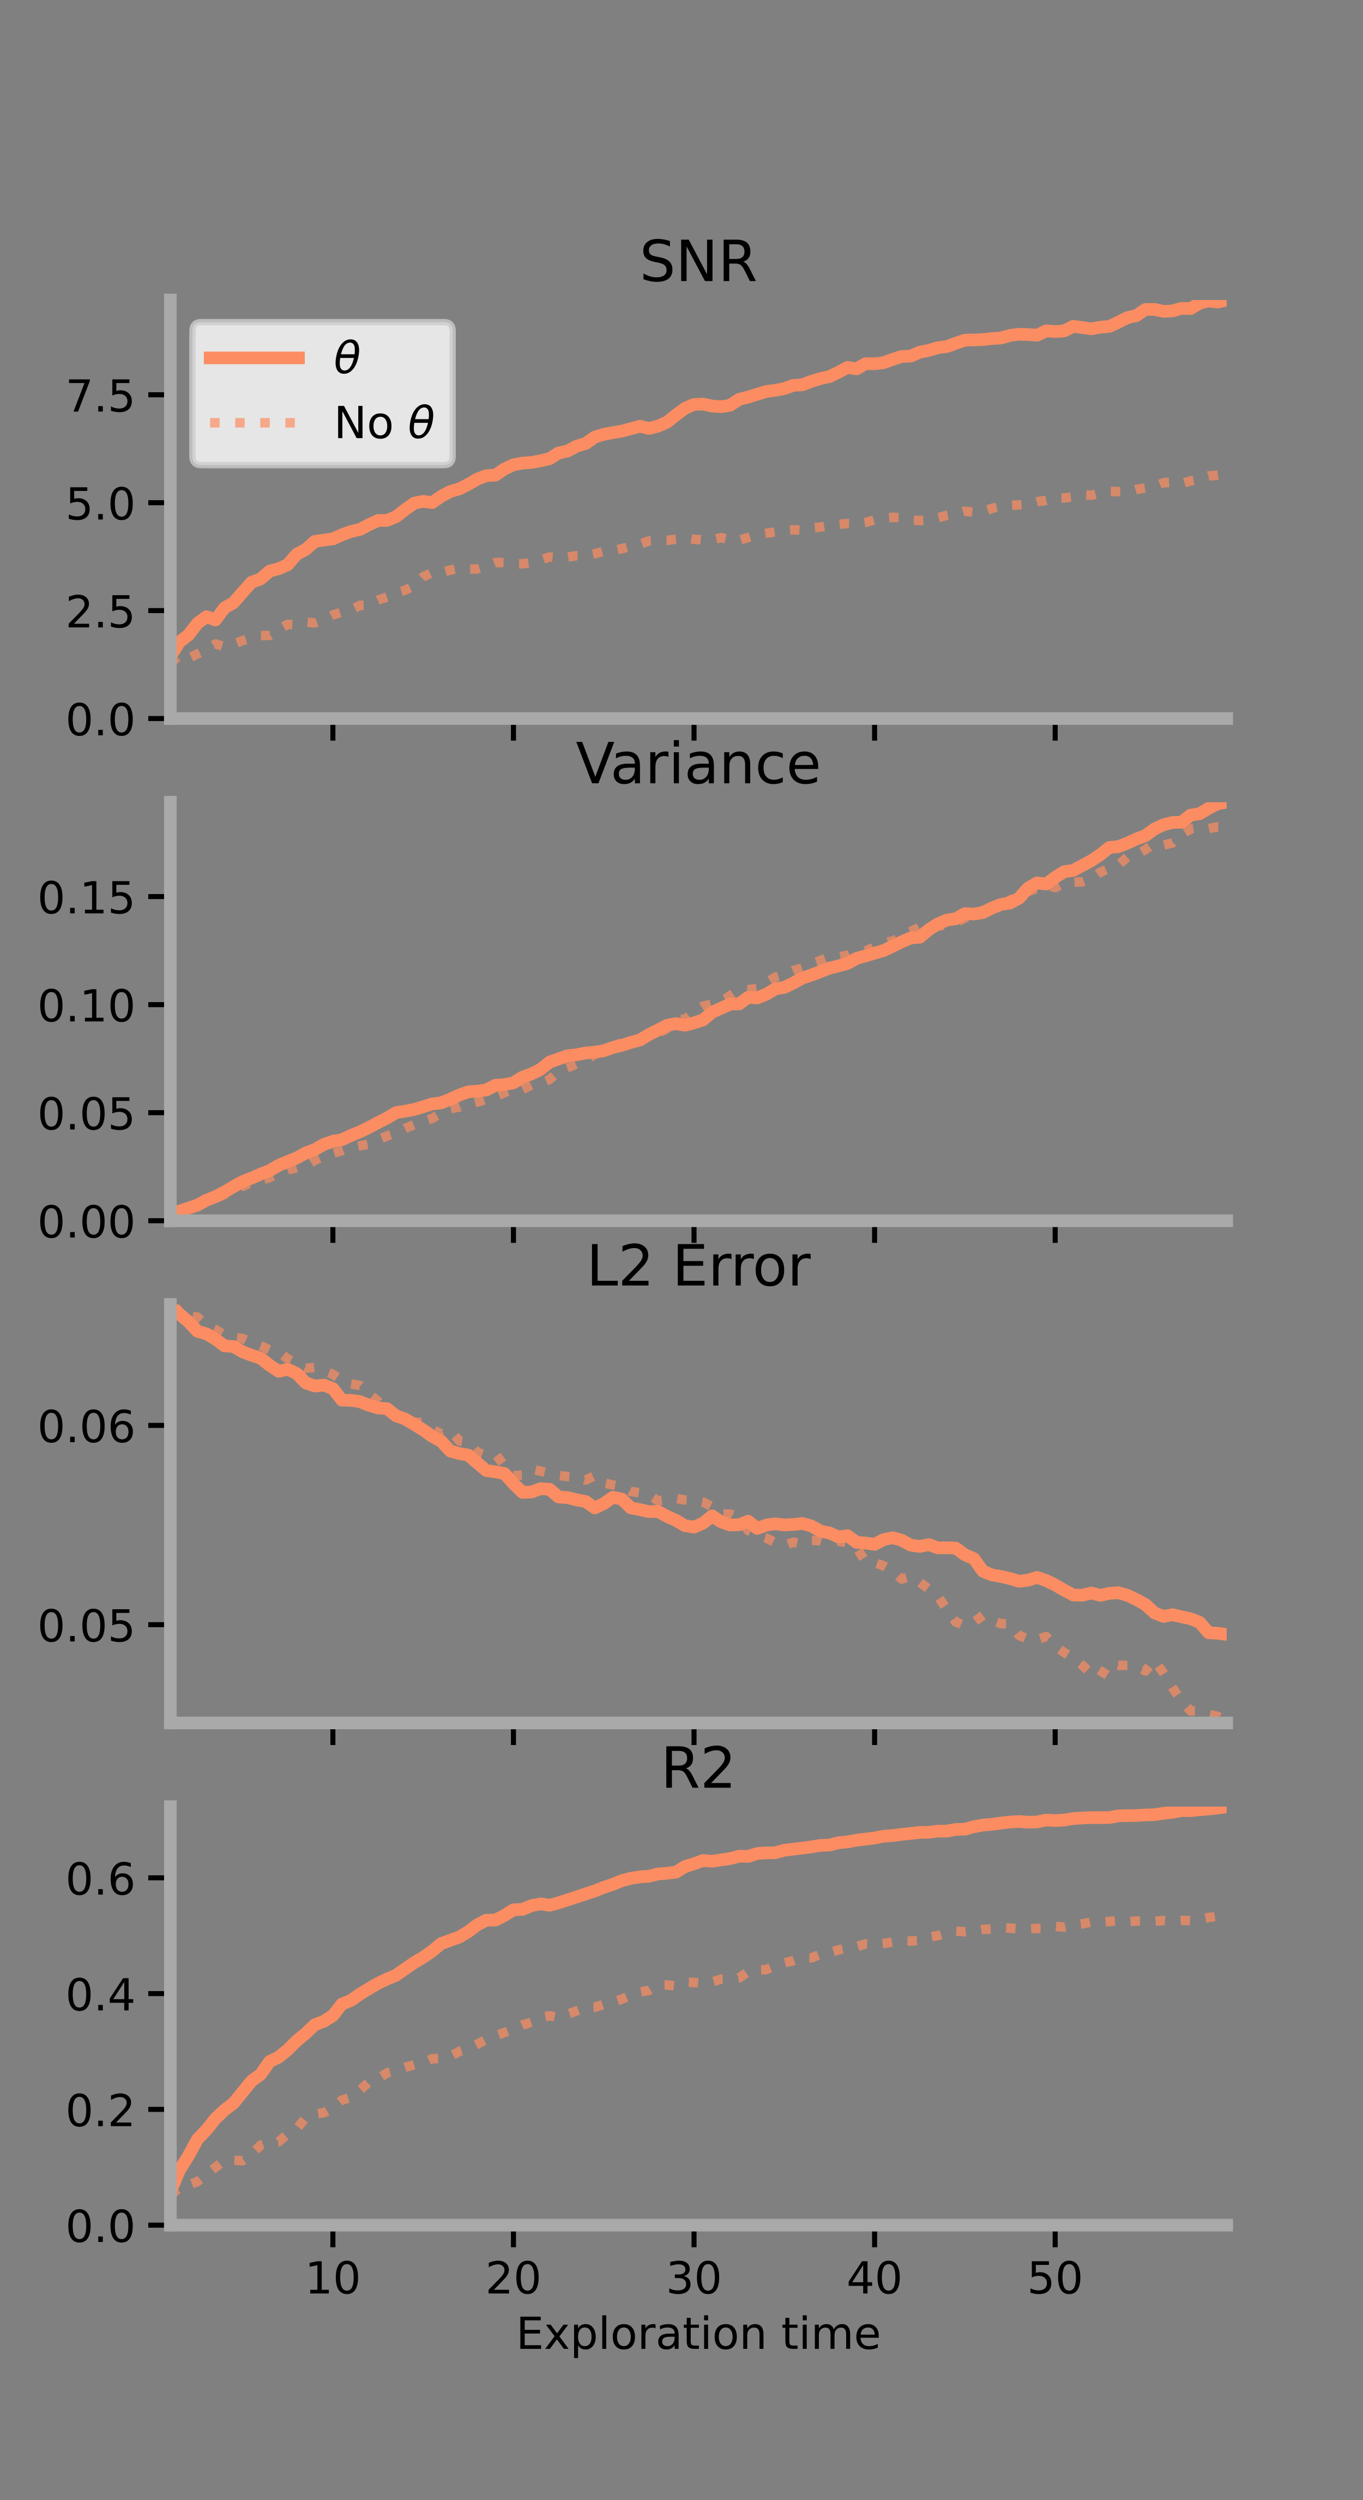 <?xml version="1.0" encoding="utf-8" standalone="no"?>
<!DOCTYPE svg PUBLIC "-//W3C//DTD SVG 1.1//EN"
  "http://www.w3.org/Graphics/SVG/1.1/DTD/svg11.dtd">
<!-- Created with matplotlib (https://matplotlib.org/) -->
<svg height="396pt" version="1.1" viewBox="0 0 216 396" width="216pt" xmlns="http://www.w3.org/2000/svg" xmlns:xlink="http://www.w3.org/1999/xlink">
 <rect x="0" y="0" width="216" height="396" fill="#808080" stroke="none"/>
 <defs>
  <style type="text/css">*{stroke-linecap:butt;stroke-linejoin:round;}</style>
 </defs>
 <g id="figure_1">
  <g id="patch_1">
   <path d="M 0 396 
L 216 396 
L 216 0 
L 0 0 
z
" style="fill:none;"/>
  </g>
  <g id="axes_1">
   <g id="patch_2">
    <path d="M 27 113.807 
L 194.4 113.807 
L 194.4 47.52 
L 27 47.52 
z
" style="fill:none;"/>
   </g>
   <g id="matplotlib.axis_1">
    <g id="xtick_1">
     <g id="line2d_1">
      <defs>
       <path d="M 0 0 
L 0 3.5 
" id="md31331934e" style="stroke:#000000;stroke-width:0.8;"/>
      </defs>
      <g>
       <use style="stroke:#000000;stroke-width:0.8;" x="52.754" xlink:href="#md31331934e" y="113.807"/>
      </g>
     </g>
    </g>
    <g id="xtick_2">
     <g id="line2d_2">
      <g>
       <use style="stroke:#000000;stroke-width:0.8;" x="81.369" xlink:href="#md31331934e" y="113.807"/>
      </g>
     </g>
    </g>
    <g id="xtick_3">
     <g id="line2d_3">
      <g>
       <use style="stroke:#000000;stroke-width:0.8;" x="109.985" xlink:href="#md31331934e" y="113.807"/>
      </g>
     </g>
    </g>
    <g id="xtick_4">
     <g id="line2d_4">
      <g>
       <use style="stroke:#000000;stroke-width:0.8;" x="138.6" xlink:href="#md31331934e" y="113.807"/>
      </g>
     </g>
    </g>
    <g id="xtick_5">
     <g id="line2d_5">
      <g>
       <use style="stroke:#000000;stroke-width:0.8;" x="167.216" xlink:href="#md31331934e" y="113.807"/>
      </g>
     </g>
    </g>
   </g>
   <g id="matplotlib.axis_2">
    <g id="ytick_1">
     <g id="line2d_6">
      <defs>
       <path d="M 0 0 
L -3.5 0 
" id="m1c6bdd380f" style="stroke:#000000;stroke-width:0.8;"/>
      </defs>
      <g>
       <use style="stroke:#000000;stroke-width:0.8;" x="27" xlink:href="#m1c6bdd380f" y="113.807"/>
      </g>
     </g>
     <g id="text_1">
      <!-- 0.0 -->
      <g transform="translate(10.368 116.466)scale(0.07 -0.07)">
       <defs>
        <path d="M 31.781 66.406 
Q 24.172 66.406 20.328 58.906 
Q 16.5 51.422 16.5 36.375 
Q 16.5 21.391 20.328 13.891 
Q 24.172 6.391 31.781 6.391 
Q 39.453 6.391 43.281 13.891 
Q 47.125 21.391 47.125 36.375 
Q 47.125 51.422 43.281 58.906 
Q 39.453 66.406 31.781 66.406 
z
M 31.781 74.219 
Q 44.047 74.219 50.516 64.516 
Q 56.984 54.828 56.984 36.375 
Q 56.984 17.969 50.516 8.266 
Q 44.047 -1.422 31.781 -1.422 
Q 19.531 -1.422 13.062 8.266 
Q 6.594 17.969 6.594 36.375 
Q 6.594 54.828 13.062 64.516 
Q 19.531 74.219 31.781 74.219 
z
" id="DejaVuSans-48"/>
        <path d="M 10.688 12.406 
L 21 12.406 
L 21 0 
L 10.688 0 
z
" id="DejaVuSans-46"/>
       </defs>
       <use xlink:href="#DejaVuSans-48"/>
       <use x="63.623" xlink:href="#DejaVuSans-46"/>
       <use x="95.41" xlink:href="#DejaVuSans-48"/>
      </g>
     </g>
    </g>
    <g id="ytick_2">
     <g id="line2d_7">
      <g>
       <use style="stroke:#000000;stroke-width:0.8;" x="27" xlink:href="#m1c6bdd380f" y="96.715"/>
      </g>
     </g>
     <g id="text_2">
      <!-- 2.5 -->
      <g transform="translate(10.368 99.374)scale(0.07 -0.07)">
       <defs>
        <path d="M 19.188 8.297 
L 53.609 8.297 
L 53.609 0 
L 7.328 0 
L 7.328 8.297 
Q 12.938 14.109 22.625 23.891 
Q 32.328 33.688 34.812 36.531 
Q 39.547 41.844 41.422 45.531 
Q 43.312 49.219 43.312 52.781 
Q 43.312 58.594 39.234 62.25 
Q 35.156 65.922 28.609 65.922 
Q 23.969 65.922 18.812 64.312 
Q 13.672 62.703 7.812 59.422 
L 7.812 69.391 
Q 13.766 71.781 18.938 73 
Q 24.125 74.219 28.422 74.219 
Q 39.75 74.219 46.484 68.547 
Q 53.219 62.891 53.219 53.422 
Q 53.219 48.922 51.531 44.891 
Q 49.859 40.875 45.406 35.406 
Q 44.188 33.984 37.641 27.219 
Q 31.109 20.453 19.188 8.297 
z
" id="DejaVuSans-50"/>
        <path d="M 10.797 72.906 
L 49.516 72.906 
L 49.516 64.594 
L 19.828 64.594 
L 19.828 46.734 
Q 21.969 47.469 24.109 47.828 
Q 26.266 48.188 28.422 48.188 
Q 40.625 48.188 47.75 41.5 
Q 54.891 34.812 54.891 23.391 
Q 54.891 11.625 47.562 5.094 
Q 40.234 -1.422 26.906 -1.422 
Q 22.312 -1.422 17.547 -0.641 
Q 12.797 0.141 7.719 1.703 
L 7.719 11.625 
Q 12.109 9.234 16.797 8.062 
Q 21.484 6.891 26.703 6.891 
Q 35.156 6.891 40.078 11.328 
Q 45.016 15.766 45.016 23.391 
Q 45.016 31 40.078 35.438 
Q 35.156 39.891 26.703 39.891 
Q 22.75 39.891 18.812 39.016 
Q 14.891 38.141 10.797 36.281 
z
" id="DejaVuSans-53"/>
       </defs>
       <use xlink:href="#DejaVuSans-50"/>
       <use x="63.623" xlink:href="#DejaVuSans-46"/>
       <use x="95.41" xlink:href="#DejaVuSans-53"/>
      </g>
     </g>
    </g>
    <g id="ytick_3">
     <g id="line2d_8">
      <g>
       <use style="stroke:#000000;stroke-width:0.8;" x="27" xlink:href="#m1c6bdd380f" y="79.622"/>
      </g>
     </g>
     <g id="text_3">
      <!-- 5.0 -->
      <g transform="translate(10.368 82.282)scale(0.07 -0.07)">
       <use xlink:href="#DejaVuSans-53"/>
       <use x="63.623" xlink:href="#DejaVuSans-46"/>
       <use x="95.41" xlink:href="#DejaVuSans-48"/>
      </g>
     </g>
    </g>
    <g id="ytick_4">
     <g id="line2d_9">
      <g>
       <use style="stroke:#000000;stroke-width:0.8;" x="27" xlink:href="#m1c6bdd380f" y="62.53"/>
      </g>
     </g>
     <g id="text_4">
      <!-- 7.5 -->
      <g transform="translate(10.368 65.189)scale(0.07 -0.07)">
       <defs>
        <path d="M 8.203 72.906 
L 55.078 72.906 
L 55.078 68.703 
L 28.609 0 
L 18.312 0 
L 43.219 64.594 
L 8.203 64.594 
z
" id="DejaVuSans-55"/>
       </defs>
       <use xlink:href="#DejaVuSans-55"/>
       <use x="63.623" xlink:href="#DejaVuSans-46"/>
       <use x="95.41" xlink:href="#DejaVuSans-53"/>
      </g>
     </g>
    </g>
   </g>
   <g id="line2d_10">
    <path clip-path="url(#pd363fc913b)" d="M 27 103.972 
L 28.431 101.683 
L 29.861 100.586 
L 31.292 98.723 
L 32.723 97.679 
L 34.154 98.198 
L 35.585 96.272 
L 37.015 95.458 
L 38.446 93.807 
L 39.877 92.223 
L 41.308 91.69 
L 42.739 90.446 
L 44.169 90.074 
L 45.6 89.436 
L 47.031 87.776 
L 48.462 87.02 
L 49.892 85.754 
L 51.323 85.54 
L 52.754 85.357 
L 54.185 84.705 
L 55.615 84.184 
L 57.046 83.855 
L 58.477 83.097 
L 59.908 82.44 
L 61.338 82.424 
L 62.769 81.83 
L 64.2 80.725 
L 65.631 79.699 
L 67.062 79.407 
L 68.492 79.6 
L 69.923 78.608 
L 71.354 77.847 
L 72.785 77.435 
L 74.216 76.716 
L 75.646 75.878 
L 77.077 75.335 
L 78.508 75.259 
L 79.939 74.284 
L 81.369 73.618 
L 82.8 73.348 
L 84.231 73.247 
L 85.662 72.974 
L 87.092 72.654 
L 88.523 71.742 
L 89.954 71.437 
L 91.385 70.669 
L 92.816 70.243 
L 94.246 69.232 
L 95.677 68.792 
L 97.108 68.524 
L 98.539 68.286 
L 99.97 67.904 
L 101.4 67.512 
L 102.831 67.87 
L 104.262 67.502 
L 105.693 66.88 
L 107.123 65.735 
L 108.554 64.667 
L 109.985 64.059 
L 111.416 64.005 
L 112.846 64.318 
L 114.277 64.42 
L 115.708 64.186 
L 117.139 63.244 
L 118.57 62.891 
L 120 62.448 
L 121.431 62.006 
L 122.862 61.825 
L 124.293 61.547 
L 125.724 61.032 
L 127.154 60.953 
L 128.585 60.401 
L 130.016 59.959 
L 131.447 59.648 
L 132.878 58.962 
L 134.308 58.188 
L 135.739 58.428 
L 137.17 57.594 
L 138.6 57.613 
L 140.031 57.442 
L 141.462 56.917 
L 142.893 56.457 
L 144.323 56.399 
L 145.754 55.786 
L 147.185 55.502 
L 148.616 55.072 
L 150.046 54.9 
L 151.477 54.365 
L 152.908 53.878 
L 154.339 53.84 
L 155.77 53.786 
L 157.2 53.623 
L 158.631 53.532 
L 160.062 53.119 
L 161.493 52.944 
L 162.923 52.99 
L 164.354 53.086 
L 165.785 52.414 
L 167.216 52.513 
L 168.647 52.418 
L 170.078 51.684 
L 171.508 51.876 
L 172.939 52.081 
L 174.37 51.829 
L 175.8 51.703 
L 177.231 51.03 
L 178.662 50.309 
L 180.093 49.989 
L 181.523 49.01 
L 182.954 49.008 
L 184.385 49.313 
L 185.816 49.252 
L 187.246 48.835 
L 188.677 48.879 
L 190.108 48.014 
L 191.539 47.662 
L 192.969 47.842 
L 194.4 47.52 
" style="fill:none;stroke:#fc8d62;stroke-linecap:square;stroke-width:2;"/>
   </g>
   <g id="line2d_11">
    <path clip-path="url(#pd363fc913b)" d="M 27 105.112 
L 28.431 103.745 
L 29.861 104.248 
L 31.292 103.584 
L 32.723 102.911 
L 34.154 101.989 
L 35.585 102.436 
L 37.015 102.025 
L 38.446 101.46 
L 39.877 100.974 
L 41.308 100.674 
L 42.739 100.648 
L 44.169 99.696 
L 45.6 98.894 
L 47.031 98.925 
L 48.462 98.518 
L 49.892 98.663 
L 51.323 98.128 
L 52.754 97.395 
L 54.185 96.939 
L 55.615 96.638 
L 57.046 95.879 
L 58.477 95.863 
L 59.908 95.038 
L 61.338 94.564 
L 62.769 93.867 
L 64.2 93.478 
L 65.631 92.779 
L 67.062 91.343 
L 68.492 90.703 
L 69.923 90.691 
L 71.354 90.297 
L 72.785 89.995 
L 74.216 90.137 
L 75.646 90.115 
L 77.077 89.683 
L 78.508 89.096 
L 79.939 89.111 
L 81.369 89.337 
L 82.8 89.296 
L 84.231 89.108 
L 85.662 88.724 
L 87.092 88.207 
L 88.523 88.361 
L 89.954 88.237 
L 91.385 88.012 
L 92.816 88.012 
L 94.246 87.711 
L 95.677 87.327 
L 97.108 87.184 
L 98.539 86.906 
L 99.97 86.532 
L 101.4 86.201 
L 102.831 85.672 
L 104.262 85.58 
L 105.693 85.584 
L 107.123 85.405 
L 108.554 85.193 
L 109.985 85.413 
L 111.416 85.532 
L 112.846 85.484 
L 114.277 85.167 
L 115.708 85.471 
L 117.139 85.565 
L 118.57 85.131 
L 120 84.71 
L 121.431 84.463 
L 122.862 84.256 
L 124.293 84.02 
L 125.724 83.918 
L 127.154 83.969 
L 128.585 83.627 
L 130.016 83.475 
L 131.447 83.229 
L 132.878 83.061 
L 134.308 82.923 
L 135.739 82.98 
L 137.17 82.752 
L 138.6 82.333 
L 140.031 82.045 
L 141.462 81.944 
L 142.893 82.005 
L 144.323 82.377 
L 145.754 82.439 
L 147.185 82.372 
L 148.616 82.004 
L 150.046 81.63 
L 151.477 81.392 
L 152.908 80.973 
L 154.339 81.142 
L 155.77 81.035 
L 157.2 80.514 
L 158.631 80.188 
L 160.062 80.05 
L 161.493 79.962 
L 162.923 79.884 
L 164.354 79.464 
L 165.785 79.265 
L 167.216 78.843 
L 168.647 78.871 
L 170.078 78.689 
L 171.508 78.347 
L 172.939 78.44 
L 174.37 78.09 
L 175.8 77.813 
L 177.231 77.87 
L 178.662 77.931 
L 180.093 77.513 
L 181.523 77.289 
L 182.954 77.046 
L 184.385 76.462 
L 185.816 76.381 
L 187.246 76.58 
L 188.677 76.166 
L 190.108 75.933 
L 191.539 75.387 
L 192.969 75.267 
L 194.4 75.051 
" style="fill:none;stroke:#fc8d62;stroke-dasharray:1.5,2.475;stroke-dashoffset:0;stroke-opacity:0.7;stroke-width:1.5;"/>
   </g>
   <g id="patch_3">
    <path d="M 27 113.807 
L 27 47.52 
" style="fill:none;stroke:#a9a9a9;stroke-linecap:square;stroke-linejoin:miter;stroke-width:2;"/>
   </g>
   <g id="patch_4">
    <path d="M 194.4 113.807 
L 194.4 47.52 
" style="fill:none;"/>
   </g>
   <g id="patch_5">
    <path d="M 27 113.807 
L 194.4 113.807 
" style="fill:none;stroke:#a9a9a9;stroke-linecap:square;stroke-linejoin:miter;stroke-width:2;"/>
   </g>
   <g id="patch_6">
    <path d="M 27 47.52 
L 194.4 47.52 
" style="fill:none;"/>
   </g>
   <g id="text_5">
    <!-- SNR -->
    <g transform="translate(101.35 44.52)scale(0.09 -0.09)">
     <defs>
      <path d="M 53.516 70.516 
L 53.516 60.891 
Q 47.906 63.578 42.922 64.891 
Q 37.938 66.219 33.297 66.219 
Q 25.25 66.219 20.875 63.094 
Q 16.5 59.969 16.5 54.203 
Q 16.5 49.359 19.406 46.891 
Q 22.312 44.438 30.422 42.922 
L 36.375 41.703 
Q 47.406 39.594 52.656 34.297 
Q 57.906 29 57.906 20.125 
Q 57.906 9.516 50.797 4.047 
Q 43.703 -1.422 29.984 -1.422 
Q 24.812 -1.422 18.969 -0.25 
Q 13.141 0.922 6.891 3.219 
L 6.891 13.375 
Q 12.891 10.016 18.656 8.297 
Q 24.422 6.594 29.984 6.594 
Q 38.422 6.594 43.016 9.906 
Q 47.609 13.234 47.609 19.391 
Q 47.609 24.75 44.312 27.781 
Q 41.016 30.812 33.5 32.328 
L 27.484 33.5 
Q 16.453 35.688 11.516 40.375 
Q 6.594 45.062 6.594 53.422 
Q 6.594 63.094 13.406 68.656 
Q 20.219 74.219 32.172 74.219 
Q 37.312 74.219 42.625 73.281 
Q 47.953 72.359 53.516 70.516 
z
" id="DejaVuSans-83"/>
      <path d="M 9.812 72.906 
L 23.094 72.906 
L 55.422 11.922 
L 55.422 72.906 
L 64.984 72.906 
L 64.984 0 
L 51.703 0 
L 19.391 60.984 
L 19.391 0 
L 9.812 0 
z
" id="DejaVuSans-78"/>
      <path d="M 44.391 34.188 
Q 47.562 33.109 50.562 29.594 
Q 53.562 26.078 56.594 19.922 
L 66.609 0 
L 56 0 
L 46.688 18.703 
Q 43.062 26.031 39.672 28.422 
Q 36.281 30.812 30.422 30.812 
L 19.672 30.812 
L 19.672 0 
L 9.812 0 
L 9.812 72.906 
L 32.078 72.906 
Q 44.578 72.906 50.734 67.672 
Q 56.891 62.453 56.891 51.906 
Q 56.891 45.016 53.688 40.469 
Q 50.484 35.938 44.391 34.188 
z
M 19.672 64.797 
L 19.672 38.922 
L 32.078 38.922 
Q 39.203 38.922 42.844 42.219 
Q 46.484 45.516 46.484 51.906 
Q 46.484 58.297 42.844 61.547 
Q 39.203 64.797 32.078 64.797 
z
" id="DejaVuSans-82"/>
     </defs>
     <use xlink:href="#DejaVuSans-83"/>
     <use x="63.477" xlink:href="#DejaVuSans-78"/>
     <use x="138.281" xlink:href="#DejaVuSans-82"/>
    </g>
   </g>
   <g id="legend_1">
    <g id="patch_7">
     <path d="M 31.9 73.669 
L 70.33 73.669 
Q 71.73 73.669 71.73 72.269 
L 71.73 52.42 
Q 71.73 51.02 70.33 51.02 
L 31.9 51.02 
Q 30.5 51.02 30.5 52.42 
L 30.5 72.269 
Q 30.5 73.669 31.9 73.669 
z
" style="fill:#ffffff;opacity:0.8;stroke:#cccccc;stroke-linejoin:miter;"/>
    </g>
    <g id="line2d_12">
     <path d="M 33.3 56.689 
L 47.3 56.689 
" style="fill:none;stroke:#fc8d62;stroke-linecap:square;stroke-width:2;"/>
    </g>
    <g id="line2d_13"/>
    <g id="text_6">
     <!-- $\theta$ -->
     <g transform="translate(52.9 59.139)scale(0.07 -0.07)">
      <defs>
       <path d="M 45.516 34.672 
L 14.453 34.672 
Q 12.359 20.062 14.5 13.875 
Q 17.188 6.25 24.469 6.25 
Q 31.781 6.25 37.359 13.922 
Q 42.234 20.656 45.516 34.672 
z
M 47.016 42.969 
Q 48.344 56.844 46.625 61.719 
Q 43.953 69.438 36.766 69.438 
Q 29.297 69.438 23.828 61.812 
Q 19.531 55.672 16.156 42.969 
z
M 38.188 76.766 
Q 49.906 76.766 54.594 66.406 
Q 59.281 56.109 55.719 37.844 
Q 52.203 19.625 43.453 9.281 
Q 34.766 -1.125 23.047 -1.125 
Q 11.281 -1.125 6.641 9.281 
Q 2 19.625 5.516 37.844 
Q 9.078 56.109 17.719 66.406 
Q 26.422 76.766 38.188 76.766 
z
" id="DejaVuSans-Oblique-952"/>
      </defs>
      <use transform="translate(0 0.234)" xlink:href="#DejaVuSans-Oblique-952"/>
     </g>
    </g>
    <g id="line2d_14">
     <path d="M 33.3 66.964 
L 47.3 66.964 
" style="fill:none;stroke:#fc8d62;stroke-dasharray:1.5,2.475;stroke-dashoffset:0;stroke-opacity:0.7;stroke-width:1.5;"/>
    </g>
    <g id="line2d_15"/>
    <g id="text_7">
     <!-- No $\theta$ -->
     <g transform="translate(52.9 69.414)scale(0.07 -0.07)">
      <defs>
       <path d="M 30.609 48.391 
Q 23.391 48.391 19.188 42.75 
Q 14.984 37.109 14.984 27.297 
Q 14.984 17.484 19.156 11.844 
Q 23.344 6.203 30.609 6.203 
Q 37.797 6.203 41.984 11.859 
Q 46.188 17.531 46.188 27.297 
Q 46.188 37.016 41.984 42.703 
Q 37.797 48.391 30.609 48.391 
z
M 30.609 56 
Q 42.328 56 49.016 48.375 
Q 55.719 40.766 55.719 27.297 
Q 55.719 13.875 49.016 6.219 
Q 42.328 -1.422 30.609 -1.422 
Q 18.844 -1.422 12.172 6.219 
Q 5.516 13.875 5.516 27.297 
Q 5.516 40.766 12.172 48.375 
Q 18.844 56 30.609 56 
z
" id="DejaVuSans-111"/>
       <path id="DejaVuSans-32"/>
      </defs>
      <use transform="translate(0 0.234)" xlink:href="#DejaVuSans-78"/>
      <use transform="translate(74.805 0.234)" xlink:href="#DejaVuSans-111"/>
      <use transform="translate(135.986 0.234)" xlink:href="#DejaVuSans-32"/>
      <use transform="translate(167.773 0.234)" xlink:href="#DejaVuSans-Oblique-952"/>
     </g>
    </g>
   </g>
  </g>
  <g id="axes_2">
   <g id="patch_8">
    <path d="M 27 193.351 
L 194.4 193.351 
L 194.4 127.064 
L 27 127.064 
z
" style="fill:none;"/>
   </g>
   <g id="matplotlib.axis_3">
    <g id="xtick_6">
     <g id="line2d_16">
      <g>
       <use style="stroke:#000000;stroke-width:0.8;" x="52.754" xlink:href="#md31331934e" y="193.351"/>
      </g>
     </g>
    </g>
    <g id="xtick_7">
     <g id="line2d_17">
      <g>
       <use style="stroke:#000000;stroke-width:0.8;" x="81.369" xlink:href="#md31331934e" y="193.351"/>
      </g>
     </g>
    </g>
    <g id="xtick_8">
     <g id="line2d_18">
      <g>
       <use style="stroke:#000000;stroke-width:0.8;" x="109.985" xlink:href="#md31331934e" y="193.351"/>
      </g>
     </g>
    </g>
    <g id="xtick_9">
     <g id="line2d_19">
      <g>
       <use style="stroke:#000000;stroke-width:0.8;" x="138.6" xlink:href="#md31331934e" y="193.351"/>
      </g>
     </g>
    </g>
    <g id="xtick_10">
     <g id="line2d_20">
      <g>
       <use style="stroke:#000000;stroke-width:0.8;" x="167.216" xlink:href="#md31331934e" y="193.351"/>
      </g>
     </g>
    </g>
   </g>
   <g id="matplotlib.axis_4">
    <g id="ytick_5">
     <g id="line2d_21">
      <g>
       <use style="stroke:#000000;stroke-width:0.8;" x="27" xlink:href="#m1c6bdd380f" y="193.351"/>
      </g>
     </g>
     <g id="text_8">
      <!-- 0.00 -->
      <g transform="translate(5.914 196.011)scale(0.07 -0.07)">
       <use xlink:href="#DejaVuSans-48"/>
       <use x="63.623" xlink:href="#DejaVuSans-46"/>
       <use x="95.41" xlink:href="#DejaVuSans-48"/>
       <use x="159.033" xlink:href="#DejaVuSans-48"/>
      </g>
     </g>
    </g>
    <g id="ytick_6">
     <g id="line2d_22">
      <g>
       <use style="stroke:#000000;stroke-width:0.8;" x="27" xlink:href="#m1c6bdd380f" y="176.237"/>
      </g>
     </g>
     <g id="text_9">
      <!-- 0.05 -->
      <g transform="translate(5.914 178.896)scale(0.07 -0.07)">
       <use xlink:href="#DejaVuSans-48"/>
       <use x="63.623" xlink:href="#DejaVuSans-46"/>
       <use x="95.41" xlink:href="#DejaVuSans-48"/>
       <use x="159.033" xlink:href="#DejaVuSans-53"/>
      </g>
     </g>
    </g>
    <g id="ytick_7">
     <g id="line2d_23">
      <g>
       <use style="stroke:#000000;stroke-width:0.8;" x="27" xlink:href="#m1c6bdd380f" y="159.122"/>
      </g>
     </g>
     <g id="text_10">
      <!-- 0.10 -->
      <g transform="translate(5.914 161.781)scale(0.07 -0.07)">
       <defs>
        <path d="M 12.406 8.297 
L 28.516 8.297 
L 28.516 63.922 
L 10.984 60.406 
L 10.984 69.391 
L 28.422 72.906 
L 38.281 72.906 
L 38.281 8.297 
L 54.391 8.297 
L 54.391 0 
L 12.406 0 
z
" id="DejaVuSans-49"/>
       </defs>
       <use xlink:href="#DejaVuSans-48"/>
       <use x="63.623" xlink:href="#DejaVuSans-46"/>
       <use x="95.41" xlink:href="#DejaVuSans-49"/>
       <use x="159.033" xlink:href="#DejaVuSans-48"/>
      </g>
     </g>
    </g>
    <g id="ytick_8">
     <g id="line2d_24">
      <g>
       <use style="stroke:#000000;stroke-width:0.8;" x="27" xlink:href="#m1c6bdd380f" y="142.007"/>
      </g>
     </g>
     <g id="text_11">
      <!-- 0.15 -->
      <g transform="translate(5.914 144.666)scale(0.07 -0.07)">
       <use xlink:href="#DejaVuSans-48"/>
       <use x="63.623" xlink:href="#DejaVuSans-46"/>
       <use x="95.41" xlink:href="#DejaVuSans-49"/>
       <use x="159.033" xlink:href="#DejaVuSans-53"/>
      </g>
     </g>
    </g>
   </g>
   <g id="line2d_25">
    <path clip-path="url(#p138a06311c)" d="M 27 192.413 
L 28.431 191.839 
L 29.861 191.35 
L 31.292 190.88 
L 32.723 190.091 
L 34.154 189.525 
L 35.585 188.793 
L 37.015 187.937 
L 38.446 187.156 
L 39.877 186.588 
L 41.308 185.96 
L 42.739 185.411 
L 44.169 184.574 
L 45.6 183.971 
L 47.031 183.4 
L 48.462 182.615 
L 49.892 182.086 
L 51.323 181.26 
L 52.754 180.764 
L 54.185 180.516 
L 55.615 179.846 
L 57.046 179.259 
L 58.477 178.575 
L 59.908 177.801 
L 61.338 177.08 
L 62.769 176.228 
L 64.2 175.992 
L 65.631 175.734 
L 67.062 175.293 
L 68.492 174.844 
L 69.923 174.678 
L 71.354 174.086 
L 72.785 173.438 
L 74.216 172.931 
L 75.646 172.828 
L 77.077 172.638 
L 78.508 171.897 
L 79.939 171.787 
L 81.369 171.511 
L 82.8 170.609 
L 84.231 170.092 
L 85.662 169.381 
L 87.092 168.222 
L 88.523 167.722 
L 89.954 167.208 
L 91.385 167.068 
L 92.816 166.774 
L 94.246 166.65 
L 95.677 166.429 
L 97.108 165.918 
L 98.539 165.562 
L 99.97 165.108 
L 101.4 164.735 
L 102.831 163.859 
L 104.262 163.155 
L 105.693 162.402 
L 107.123 162.132 
L 108.554 162.384 
L 109.985 162.012 
L 111.416 161.543 
L 112.846 160.333 
L 114.277 159.69 
L 115.708 159.042 
L 117.139 159 
L 118.57 157.963 
L 120 158.064 
L 121.431 157.475 
L 122.862 156.63 
L 124.293 156.398 
L 125.724 155.703 
L 127.154 154.927 
L 128.585 154.435 
L 130.016 153.898 
L 131.447 153.339 
L 132.878 152.998 
L 134.308 152.595 
L 135.739 151.798 
L 137.17 151.395 
L 138.6 150.971 
L 140.031 150.558 
L 141.462 149.879 
L 142.893 149.168 
L 144.323 148.558 
L 145.754 148.448 
L 147.185 147.259 
L 148.616 146.338 
L 150.046 145.728 
L 151.477 145.516 
L 152.908 144.702 
L 154.339 144.778 
L 155.77 144.541 
L 157.2 143.815 
L 158.631 143.253 
L 160.062 143.026 
L 161.493 142.26 
L 162.923 140.662 
L 164.354 139.839 
L 165.785 140.021 
L 167.216 138.955 
L 168.647 138.058 
L 170.078 137.86 
L 171.508 137.094 
L 172.939 136.332 
L 174.37 135.363 
L 175.8 134.234 
L 177.231 134.096 
L 178.662 133.542 
L 180.093 132.883 
L 181.523 132.356 
L 182.954 131.305 
L 184.385 130.632 
L 185.816 130.264 
L 187.246 130.232 
L 188.677 129.111 
L 190.108 128.884 
L 191.539 128.025 
L 192.969 127.294 
L 194.4 127.064 
" style="fill:none;stroke:#fc8d62;stroke-linecap:square;stroke-width:2;"/>
   </g>
   <g id="line2d_26">
    <path clip-path="url(#p138a06311c)" d="M 27 192.295 
L 28.431 191.758 
L 29.861 191.348 
L 31.292 190.606 
L 32.723 190.223 
L 34.154 189.784 
L 35.585 189.217 
L 37.015 188.531 
L 38.446 187.886 
L 39.877 187.318 
L 41.308 186.931 
L 42.739 186.516 
L 44.169 185.839 
L 45.6 185.302 
L 47.031 184.954 
L 48.462 184.693 
L 49.892 183.771 
L 51.323 183.154 
L 52.754 182.656 
L 54.185 182.269 
L 55.615 181.746 
L 57.046 181.484 
L 58.477 181.212 
L 59.908 180.517 
L 61.338 179.922 
L 62.769 179.438 
L 64.2 178.73 
L 65.631 178.119 
L 67.062 177.609 
L 68.492 177.151 
L 69.923 176.292 
L 71.354 175.612 
L 72.785 175.337 
L 74.216 174.845 
L 75.646 174.557 
L 77.077 174.086 
L 78.508 173.69 
L 79.939 173.074 
L 81.369 172.485 
L 82.8 172.57 
L 84.231 171.84 
L 85.662 171.596 
L 87.092 170.977 
L 88.523 169.703 
L 89.954 169.116 
L 91.385 168.494 
L 92.816 167.92 
L 94.246 166.987 
L 95.677 166.335 
L 97.108 165.75 
L 98.539 165.135 
L 99.97 164.943 
L 101.4 164.447 
L 102.831 164.039 
L 104.262 163.725 
L 105.693 162.924 
L 107.123 161.513 
L 108.554 161.449 
L 109.985 160.272 
L 111.416 159.355 
L 112.846 159.032 
L 114.277 158.691 
L 115.708 157.692 
L 117.139 156.696 
L 118.57 156.742 
L 120 156.551 
L 121.431 155.672 
L 122.862 154.761 
L 124.293 154.37 
L 125.724 153.724 
L 127.154 153.304 
L 128.585 152.604 
L 130.016 152.135 
L 131.447 151.536 
L 132.878 151.563 
L 134.308 151.305 
L 135.739 150.677 
L 137.17 150.624 
L 138.6 149.996 
L 140.031 149.315 
L 141.462 149.048 
L 142.893 148.286 
L 144.323 147.539 
L 145.754 146.868 
L 147.185 146.911 
L 148.616 146.709 
L 150.046 146.467 
L 151.477 146.145 
L 152.908 145.41 
L 154.339 144.79 
L 155.77 144.183 
L 157.2 143.824 
L 158.631 143.534 
L 160.062 142.525 
L 161.493 142.013 
L 162.923 141.219 
L 164.354 140.673 
L 165.785 140.137 
L 167.216 140.603 
L 168.647 139.874 
L 170.078 139.742 
L 171.508 139.675 
L 172.939 139.168 
L 174.37 138.14 
L 175.8 137.561 
L 177.231 137.039 
L 178.662 135.73 
L 180.093 135.396 
L 181.523 134.55 
L 182.954 133.602 
L 184.385 133.859 
L 185.816 133.515 
L 187.246 132.171 
L 188.677 131.294 
L 190.108 131.055 
L 191.539 131.234 
L 192.969 130.96 
L 194.4 131 
" style="fill:none;stroke:#fc8d62;stroke-dasharray:1.5,2.475;stroke-dashoffset:0;stroke-opacity:0.7;stroke-width:1.5;"/>
   </g>
   <g id="patch_9">
    <path d="M 27 193.351 
L 27 127.064 
" style="fill:none;stroke:#a9a9a9;stroke-linecap:square;stroke-linejoin:miter;stroke-width:2;"/>
   </g>
   <g id="patch_10">
    <path d="M 194.4 193.351 
L 194.4 127.064 
" style="fill:none;"/>
   </g>
   <g id="patch_11">
    <path d="M 27 193.351 
L 194.4 193.351 
" style="fill:none;stroke:#a9a9a9;stroke-linecap:square;stroke-linejoin:miter;stroke-width:2;"/>
   </g>
   <g id="patch_12">
    <path d="M 27 127.064 
L 194.4 127.064 
" style="fill:none;"/>
   </g>
   <g id="text_12">
    <!-- Variance -->
    <g transform="translate(91.26 124.064)scale(0.09 -0.09)">
     <defs>
      <path d="M 28.609 0 
L 0.781 72.906 
L 11.078 72.906 
L 34.188 11.531 
L 57.328 72.906 
L 67.578 72.906 
L 39.797 0 
z
" id="DejaVuSans-86"/>
      <path d="M 34.281 27.484 
Q 23.391 27.484 19.188 25 
Q 14.984 22.516 14.984 16.5 
Q 14.984 11.719 18.141 8.906 
Q 21.297 6.109 26.703 6.109 
Q 34.188 6.109 38.703 11.406 
Q 43.219 16.703 43.219 25.484 
L 43.219 27.484 
z
M 52.203 31.203 
L 52.203 0 
L 43.219 0 
L 43.219 8.297 
Q 40.141 3.328 35.547 0.953 
Q 30.953 -1.422 24.312 -1.422 
Q 15.922 -1.422 10.953 3.297 
Q 6 8.016 6 15.922 
Q 6 25.141 12.172 29.828 
Q 18.359 34.516 30.609 34.516 
L 43.219 34.516 
L 43.219 35.406 
Q 43.219 41.609 39.141 45 
Q 35.062 48.391 27.688 48.391 
Q 23 48.391 18.547 47.266 
Q 14.109 46.141 10.016 43.891 
L 10.016 52.203 
Q 14.938 54.109 19.578 55.047 
Q 24.219 56 28.609 56 
Q 40.484 56 46.344 49.844 
Q 52.203 43.703 52.203 31.203 
z
" id="DejaVuSans-97"/>
      <path d="M 41.109 46.297 
Q 39.594 47.172 37.812 47.578 
Q 36.031 48 33.891 48 
Q 26.266 48 22.188 43.047 
Q 18.109 38.094 18.109 28.812 
L 18.109 0 
L 9.078 0 
L 9.078 54.688 
L 18.109 54.688 
L 18.109 46.188 
Q 20.953 51.172 25.484 53.578 
Q 30.031 56 36.531 56 
Q 37.453 56 38.578 55.875 
Q 39.703 55.766 41.062 55.516 
z
" id="DejaVuSans-114"/>
      <path d="M 9.422 54.688 
L 18.406 54.688 
L 18.406 0 
L 9.422 0 
z
M 9.422 75.984 
L 18.406 75.984 
L 18.406 64.594 
L 9.422 64.594 
z
" id="DejaVuSans-105"/>
      <path d="M 54.891 33.016 
L 54.891 0 
L 45.906 0 
L 45.906 32.719 
Q 45.906 40.484 42.875 44.328 
Q 39.844 48.188 33.797 48.188 
Q 26.516 48.188 22.312 43.547 
Q 18.109 38.922 18.109 30.906 
L 18.109 0 
L 9.078 0 
L 9.078 54.688 
L 18.109 54.688 
L 18.109 46.188 
Q 21.344 51.125 25.703 53.562 
Q 30.078 56 35.797 56 
Q 45.219 56 50.047 50.172 
Q 54.891 44.344 54.891 33.016 
z
" id="DejaVuSans-110"/>
      <path d="M 48.781 52.594 
L 48.781 44.188 
Q 44.969 46.297 41.141 47.344 
Q 37.312 48.391 33.406 48.391 
Q 24.656 48.391 19.812 42.844 
Q 14.984 37.312 14.984 27.297 
Q 14.984 17.281 19.812 11.734 
Q 24.656 6.203 33.406 6.203 
Q 37.312 6.203 41.141 7.25 
Q 44.969 8.297 48.781 10.406 
L 48.781 2.094 
Q 45.016 0.344 40.984 -0.531 
Q 36.969 -1.422 32.422 -1.422 
Q 20.062 -1.422 12.781 6.344 
Q 5.516 14.109 5.516 27.297 
Q 5.516 40.672 12.859 48.328 
Q 20.219 56 33.016 56 
Q 37.156 56 41.109 55.141 
Q 45.062 54.297 48.781 52.594 
z
" id="DejaVuSans-99"/>
      <path d="M 56.203 29.594 
L 56.203 25.203 
L 14.891 25.203 
Q 15.484 15.922 20.484 11.062 
Q 25.484 6.203 34.422 6.203 
Q 39.594 6.203 44.453 7.469 
Q 49.312 8.734 54.109 11.281 
L 54.109 2.781 
Q 49.266 0.734 44.188 -0.344 
Q 39.109 -1.422 33.891 -1.422 
Q 20.797 -1.422 13.156 6.188 
Q 5.516 13.812 5.516 26.812 
Q 5.516 40.234 12.766 48.109 
Q 20.016 56 32.328 56 
Q 43.359 56 49.781 48.891 
Q 56.203 41.797 56.203 29.594 
z
M 47.219 32.234 
Q 47.125 39.594 43.094 43.984 
Q 39.062 48.391 32.422 48.391 
Q 24.906 48.391 20.391 44.141 
Q 15.875 39.891 15.188 32.172 
z
" id="DejaVuSans-101"/>
     </defs>
     <use xlink:href="#DejaVuSans-86"/>
     <use x="60.658" xlink:href="#DejaVuSans-97"/>
     <use x="121.938" xlink:href="#DejaVuSans-114"/>
     <use x="163.051" xlink:href="#DejaVuSans-105"/>
     <use x="190.834" xlink:href="#DejaVuSans-97"/>
     <use x="252.113" xlink:href="#DejaVuSans-110"/>
     <use x="315.492" xlink:href="#DejaVuSans-99"/>
     <use x="370.473" xlink:href="#DejaVuSans-101"/>
    </g>
   </g>
  </g>
  <g id="axes_3">
   <g id="patch_13">
    <path d="M 27 272.896 
L 194.4 272.896 
L 194.4 206.609 
L 27 206.609 
z
" style="fill:none;"/>
   </g>
   <g id="matplotlib.axis_5">
    <g id="xtick_11">
     <g id="line2d_27">
      <g>
       <use style="stroke:#000000;stroke-width:0.8;" x="52.754" xlink:href="#md31331934e" y="272.896"/>
      </g>
     </g>
    </g>
    <g id="xtick_12">
     <g id="line2d_28">
      <g>
       <use style="stroke:#000000;stroke-width:0.8;" x="81.369" xlink:href="#md31331934e" y="272.896"/>
      </g>
     </g>
    </g>
    <g id="xtick_13">
     <g id="line2d_29">
      <g>
       <use style="stroke:#000000;stroke-width:0.8;" x="109.985" xlink:href="#md31331934e" y="272.896"/>
      </g>
     </g>
    </g>
    <g id="xtick_14">
     <g id="line2d_30">
      <g>
       <use style="stroke:#000000;stroke-width:0.8;" x="138.6" xlink:href="#md31331934e" y="272.896"/>
      </g>
     </g>
    </g>
    <g id="xtick_15">
     <g id="line2d_31">
      <g>
       <use style="stroke:#000000;stroke-width:0.8;" x="167.216" xlink:href="#md31331934e" y="272.896"/>
      </g>
     </g>
    </g>
   </g>
   <g id="matplotlib.axis_6">
    <g id="ytick_9">
     <g id="line2d_32">
      <g>
       <use style="stroke:#000000;stroke-width:0.8;" x="27" xlink:href="#m1c6bdd380f" y="257.329"/>
      </g>
     </g>
     <g id="text_13">
      <!-- 0.05 -->
      <g transform="translate(5.914 259.989)scale(0.07 -0.07)">
       <use xlink:href="#DejaVuSans-48"/>
       <use x="63.623" xlink:href="#DejaVuSans-46"/>
       <use x="95.41" xlink:href="#DejaVuSans-48"/>
       <use x="159.033" xlink:href="#DejaVuSans-53"/>
      </g>
     </g>
    </g>
    <g id="ytick_10">
     <g id="line2d_33">
      <g>
       <use style="stroke:#000000;stroke-width:0.8;" x="27" xlink:href="#m1c6bdd380f" y="225.764"/>
      </g>
     </g>
     <g id="text_14">
      <!-- 0.06 -->
      <g transform="translate(5.914 228.423)scale(0.07 -0.07)">
       <defs>
        <path d="M 33.016 40.375 
Q 26.375 40.375 22.484 35.828 
Q 18.609 31.297 18.609 23.391 
Q 18.609 15.531 22.484 10.953 
Q 26.375 6.391 33.016 6.391 
Q 39.656 6.391 43.531 10.953 
Q 47.406 15.531 47.406 23.391 
Q 47.406 31.297 43.531 35.828 
Q 39.656 40.375 33.016 40.375 
z
M 52.594 71.297 
L 52.594 62.312 
Q 48.875 64.062 45.094 64.984 
Q 41.312 65.922 37.594 65.922 
Q 27.828 65.922 22.672 59.328 
Q 17.531 52.734 16.797 39.406 
Q 19.672 43.656 24.016 45.922 
Q 28.375 48.188 33.594 48.188 
Q 44.578 48.188 50.953 41.516 
Q 57.328 34.859 57.328 23.391 
Q 57.328 12.156 50.688 5.359 
Q 44.047 -1.422 33.016 -1.422 
Q 20.359 -1.422 13.672 8.266 
Q 6.984 17.969 6.984 36.375 
Q 6.984 53.656 15.188 63.938 
Q 23.391 74.219 37.203 74.219 
Q 40.922 74.219 44.703 73.484 
Q 48.484 72.75 52.594 71.297 
z
" id="DejaVuSans-54"/>
       </defs>
       <use xlink:href="#DejaVuSans-48"/>
       <use x="63.623" xlink:href="#DejaVuSans-46"/>
       <use x="95.41" xlink:href="#DejaVuSans-48"/>
       <use x="159.033" xlink:href="#DejaVuSans-54"/>
      </g>
     </g>
    </g>
   </g>
   <g id="line2d_34">
    <path clip-path="url(#pd0f0d4d808)" d="M 27 206.609 
L 28.431 208.116 
L 29.861 209.346 
L 31.292 210.858 
L 32.723 211.266 
L 34.154 212.111 
L 35.585 213.177 
L 37.015 213.276 
L 38.446 214.122 
L 39.877 214.659 
L 41.308 215.123 
L 42.739 216.259 
L 44.169 217.2 
L 45.6 216.876 
L 47.031 217.566 
L 48.462 219.03 
L 49.892 219.536 
L 51.323 219.384 
L 52.754 219.942 
L 54.185 221.765 
L 55.615 221.799 
L 57.046 222.002 
L 58.477 222.586 
L 59.908 223.005 
L 61.338 223.107 
L 62.769 224.261 
L 64.2 224.751 
L 65.631 225.612 
L 67.062 226.481 
L 68.492 227.507 
L 69.923 228.279 
L 71.354 229.827 
L 72.785 230.23 
L 74.216 230.475 
L 75.646 231.721 
L 77.077 232.923 
L 78.508 233.124 
L 79.939 233.393 
L 81.369 234.984 
L 82.8 236.383 
L 84.231 236.321 
L 85.662 235.791 
L 87.092 235.883 
L 88.523 237.11 
L 89.954 237.203 
L 91.385 237.564 
L 92.816 237.817 
L 94.246 238.841 
L 95.677 238.164 
L 97.108 237.153 
L 98.539 237.438 
L 99.97 238.839 
L 101.4 239.108 
L 102.831 239.424 
L 104.262 239.383 
L 105.693 240.174 
L 107.123 240.808 
L 108.554 241.657 
L 109.985 241.882 
L 111.416 241.247 
L 112.846 240.1 
L 114.277 241.037 
L 115.708 241.554 
L 117.139 241.493 
L 118.57 240.938 
L 120 242.088 
L 121.431 241.558 
L 122.862 241.345 
L 124.293 241.536 
L 125.724 241.463 
L 127.154 241.303 
L 128.585 241.702 
L 130.016 242.512 
L 131.447 242.8 
L 132.878 243.44 
L 134.308 243.231 
L 135.739 244.292 
L 137.17 244.401 
L 138.6 244.603 
L 140.031 243.86 
L 141.462 243.559 
L 142.893 243.959 
L 144.323 244.741 
L 145.754 244.944 
L 147.185 244.644 
L 148.616 245.169 
L 150.046 245.144 
L 151.477 245.203 
L 152.908 246.262 
L 154.339 246.869 
L 155.77 248.875 
L 157.2 249.452 
L 158.631 249.692 
L 160.062 250.026 
L 161.493 250.463 
L 162.923 250.279 
L 164.354 249.84 
L 165.785 250.342 
L 167.216 251.033 
L 168.647 251.866 
L 170.078 252.627 
L 171.508 252.667 
L 172.939 252.318 
L 174.37 252.686 
L 175.8 252.364 
L 177.231 252.274 
L 178.662 252.682 
L 180.093 253.355 
L 181.523 254.141 
L 182.954 255.461 
L 184.385 256.032 
L 185.816 255.746 
L 187.246 256.083 
L 188.677 256.39 
L 190.108 256.97 
L 191.539 258.609 
L 192.969 258.69 
L 194.4 258.878 
" style="fill:none;stroke:#fc8d62;stroke-linecap:square;stroke-width:2;"/>
   </g>
   <g id="line2d_35">
    <path clip-path="url(#pd0f0d4d808)" d="M 27 206.815 
L 28.431 207.886 
L 29.861 208.359 
L 31.292 208.629 
L 32.723 209.852 
L 34.154 210.591 
L 35.585 211.463 
L 37.015 211.841 
L 38.446 211.997 
L 39.877 212.64 
L 41.308 213.158 
L 42.739 213.81 
L 44.169 214.096 
L 45.6 215.235 
L 47.031 215.933 
L 48.462 216.721 
L 49.892 216.589 
L 51.323 217.08 
L 52.754 217.682 
L 54.185 218.661 
L 55.615 219.183 
L 57.046 219.447 
L 58.477 220.765 
L 59.908 221.95 
L 61.338 223.21 
L 62.769 223.931 
L 64.2 225.464 
L 65.631 225.263 
L 67.062 225.308 
L 68.492 226.448 
L 69.923 227.059 
L 71.354 226.472 
L 72.785 228.238 
L 74.216 228.431 
L 75.646 230.031 
L 77.077 230.539 
L 78.508 230.27 
L 79.939 232.166 
L 81.369 233.721 
L 82.8 233.649 
L 84.231 232.69 
L 85.662 233.022 
L 87.092 233.323 
L 88.523 233.707 
L 89.954 233.859 
L 91.385 233.951 
L 92.816 234.429 
L 94.246 233.728 
L 95.677 234.891 
L 97.108 235.197 
L 98.539 235.463 
L 99.97 236.236 
L 101.4 236.443 
L 102.831 236.735 
L 104.262 237.708 
L 105.693 237.554 
L 107.123 237.335 
L 108.554 237.578 
L 109.985 237.64 
L 111.416 237.903 
L 112.846 238.644 
L 114.277 239.798 
L 115.708 239.815 
L 117.139 240.445 
L 118.57 242.421 
L 120 243.205 
L 121.431 243.614 
L 122.862 244.323 
L 124.293 244.774 
L 125.724 244.265 
L 127.154 244.595 
L 128.585 243.985 
L 130.016 244.016 
L 131.447 244.462 
L 132.878 244.105 
L 134.308 244.406 
L 135.739 245.061 
L 137.17 247.384 
L 138.6 247.526 
L 140.031 248.014 
L 141.462 248.791 
L 142.893 250.106 
L 144.323 249.705 
L 145.754 250.628 
L 147.185 251.674 
L 148.616 252.762 
L 150.046 254.965 
L 151.477 256.91 
L 152.908 257.515 
L 154.339 256.93 
L 155.77 255.854 
L 157.2 256.696 
L 158.631 257.165 
L 160.062 257.214 
L 161.493 259.028 
L 162.923 259.638 
L 164.354 259.684 
L 165.785 259.212 
L 167.216 260.757 
L 168.647 261.742 
L 170.078 262.62 
L 171.508 263.749 
L 172.939 265.101 
L 174.37 265.633 
L 175.8 263.387 
L 177.231 263.781 
L 178.662 263.779 
L 180.093 263.919 
L 181.523 264.669 
L 182.954 262.929 
L 184.385 265.032 
L 185.816 267.323 
L 187.246 269.426 
L 188.677 270.988 
L 190.108 271.004 
L 191.539 271.533 
L 192.969 271.854 
L 194.4 272.896 
" style="fill:none;stroke:#fc8d62;stroke-dasharray:1.5,2.475;stroke-dashoffset:0;stroke-opacity:0.7;stroke-width:1.5;"/>
   </g>
   <g id="patch_14">
    <path d="M 27 272.896 
L 27 206.609 
" style="fill:none;stroke:#a9a9a9;stroke-linecap:square;stroke-linejoin:miter;stroke-width:2;"/>
   </g>
   <g id="patch_15">
    <path d="M 194.4 272.896 
L 194.4 206.609 
" style="fill:none;"/>
   </g>
   <g id="patch_16">
    <path d="M 27 272.896 
L 194.4 272.896 
" style="fill:none;stroke:#a9a9a9;stroke-linecap:square;stroke-linejoin:miter;stroke-width:2;"/>
   </g>
   <g id="patch_17">
    <path d="M 27 206.609 
L 194.4 206.609 
" style="fill:none;"/>
   </g>
   <g id="text_15">
    <!-- L2 Error -->
    <g transform="translate(92.933 203.609)scale(0.09 -0.09)">
     <defs>
      <path d="M 9.812 72.906 
L 19.672 72.906 
L 19.672 8.297 
L 55.172 8.297 
L 55.172 0 
L 9.812 0 
z
" id="DejaVuSans-76"/>
      <path d="M 9.812 72.906 
L 55.906 72.906 
L 55.906 64.594 
L 19.672 64.594 
L 19.672 43.016 
L 54.391 43.016 
L 54.391 34.719 
L 19.672 34.719 
L 19.672 8.297 
L 56.781 8.297 
L 56.781 0 
L 9.812 0 
z
" id="DejaVuSans-69"/>
     </defs>
     <use xlink:href="#DejaVuSans-76"/>
     <use x="55.713" xlink:href="#DejaVuSans-50"/>
     <use x="119.336" xlink:href="#DejaVuSans-32"/>
     <use x="151.123" xlink:href="#DejaVuSans-69"/>
     <use x="214.307" xlink:href="#DejaVuSans-114"/>
     <use x="253.67" xlink:href="#DejaVuSans-114"/>
     <use x="292.533" xlink:href="#DejaVuSans-111"/>
     <use x="353.715" xlink:href="#DejaVuSans-114"/>
    </g>
   </g>
  </g>
  <g id="axes_4">
   <g id="patch_18">
    <path d="M 27 352.44 
L 194.4 352.44 
L 194.4 286.153 
L 27 286.153 
z
" style="fill:none;"/>
   </g>
   <g id="matplotlib.axis_7">
    <g id="xtick_16">
     <g id="line2d_36">
      <g>
       <use style="stroke:#000000;stroke-width:0.8;" x="52.754" xlink:href="#md31331934e" y="352.44"/>
      </g>
     </g>
     <g id="text_16">
      <!-- 10 -->
      <g transform="translate(48.3 363.259)scale(0.07 -0.07)">
       <use xlink:href="#DejaVuSans-49"/>
       <use x="63.623" xlink:href="#DejaVuSans-48"/>
      </g>
     </g>
    </g>
    <g id="xtick_17">
     <g id="line2d_37">
      <g>
       <use style="stroke:#000000;stroke-width:0.8;" x="81.369" xlink:href="#md31331934e" y="352.44"/>
      </g>
     </g>
     <g id="text_17">
      <!-- 20 -->
      <g transform="translate(76.915 363.259)scale(0.07 -0.07)">
       <use xlink:href="#DejaVuSans-50"/>
       <use x="63.623" xlink:href="#DejaVuSans-48"/>
      </g>
     </g>
    </g>
    <g id="xtick_18">
     <g id="line2d_38">
      <g>
       <use style="stroke:#000000;stroke-width:0.8;" x="109.985" xlink:href="#md31331934e" y="352.44"/>
      </g>
     </g>
     <g id="text_18">
      <!-- 30 -->
      <g transform="translate(105.531 363.259)scale(0.07 -0.07)">
       <defs>
        <path d="M 40.578 39.312 
Q 47.656 37.797 51.625 33 
Q 55.609 28.219 55.609 21.188 
Q 55.609 10.406 48.188 4.484 
Q 40.766 -1.422 27.094 -1.422 
Q 22.516 -1.422 17.656 -0.516 
Q 12.797 0.391 7.625 2.203 
L 7.625 11.719 
Q 11.719 9.328 16.594 8.109 
Q 21.484 6.891 26.812 6.891 
Q 36.078 6.891 40.938 10.547 
Q 45.797 14.203 45.797 21.188 
Q 45.797 27.641 41.281 31.266 
Q 36.766 34.906 28.719 34.906 
L 20.219 34.906 
L 20.219 43.016 
L 29.109 43.016 
Q 36.375 43.016 40.234 45.922 
Q 44.094 48.828 44.094 54.297 
Q 44.094 59.906 40.109 62.906 
Q 36.141 65.922 28.719 65.922 
Q 24.656 65.922 20.016 65.031 
Q 15.375 64.156 9.812 62.312 
L 9.812 71.094 
Q 15.438 72.656 20.344 73.438 
Q 25.25 74.219 29.594 74.219 
Q 40.828 74.219 47.359 69.109 
Q 53.906 64.016 53.906 55.328 
Q 53.906 49.266 50.438 45.094 
Q 46.969 40.922 40.578 39.312 
z
" id="DejaVuSans-51"/>
       </defs>
       <use xlink:href="#DejaVuSans-51"/>
       <use x="63.623" xlink:href="#DejaVuSans-48"/>
      </g>
     </g>
    </g>
    <g id="xtick_19">
     <g id="line2d_39">
      <g>
       <use style="stroke:#000000;stroke-width:0.8;" x="138.6" xlink:href="#md31331934e" y="352.44"/>
      </g>
     </g>
     <g id="text_19">
      <!-- 40 -->
      <g transform="translate(134.146 363.259)scale(0.07 -0.07)">
       <defs>
        <path d="M 37.797 64.312 
L 12.891 25.391 
L 37.797 25.391 
z
M 35.203 72.906 
L 47.609 72.906 
L 47.609 25.391 
L 58.016 25.391 
L 58.016 17.188 
L 47.609 17.188 
L 47.609 0 
L 37.797 0 
L 37.797 17.188 
L 4.891 17.188 
L 4.891 26.703 
z
" id="DejaVuSans-52"/>
       </defs>
       <use xlink:href="#DejaVuSans-52"/>
       <use x="63.623" xlink:href="#DejaVuSans-48"/>
      </g>
     </g>
    </g>
    <g id="xtick_20">
     <g id="line2d_40">
      <g>
       <use style="stroke:#000000;stroke-width:0.8;" x="167.216" xlink:href="#md31331934e" y="352.44"/>
      </g>
     </g>
     <g id="text_20">
      <!-- 50 -->
      <g transform="translate(162.762 363.259)scale(0.07 -0.07)">
       <use xlink:href="#DejaVuSans-53"/>
       <use x="63.623" xlink:href="#DejaVuSans-48"/>
      </g>
     </g>
    </g>
    <g id="text_21">
     <!-- Exploration time -->
     <g transform="translate(81.774 372.034)scale(0.07 -0.07)">
      <defs>
       <path d="M 54.891 54.688 
L 35.109 28.078 
L 55.906 0 
L 45.312 0 
L 29.391 21.484 
L 13.484 0 
L 2.875 0 
L 24.125 28.609 
L 4.688 54.688 
L 15.281 54.688 
L 29.781 35.203 
L 44.281 54.688 
z
" id="DejaVuSans-120"/>
       <path d="M 18.109 8.203 
L 18.109 -20.797 
L 9.078 -20.797 
L 9.078 54.688 
L 18.109 54.688 
L 18.109 46.391 
Q 20.953 51.266 25.266 53.625 
Q 29.594 56 35.594 56 
Q 45.562 56 51.781 48.094 
Q 58.016 40.188 58.016 27.297 
Q 58.016 14.406 51.781 6.484 
Q 45.562 -1.422 35.594 -1.422 
Q 29.594 -1.422 25.266 0.953 
Q 20.953 3.328 18.109 8.203 
z
M 48.688 27.297 
Q 48.688 37.203 44.609 42.844 
Q 40.531 48.484 33.406 48.484 
Q 26.266 48.484 22.188 42.844 
Q 18.109 37.203 18.109 27.297 
Q 18.109 17.391 22.188 11.75 
Q 26.266 6.109 33.406 6.109 
Q 40.531 6.109 44.609 11.75 
Q 48.688 17.391 48.688 27.297 
z
" id="DejaVuSans-112"/>
       <path d="M 9.422 75.984 
L 18.406 75.984 
L 18.406 0 
L 9.422 0 
z
" id="DejaVuSans-108"/>
       <path d="M 18.312 70.219 
L 18.312 54.688 
L 36.812 54.688 
L 36.812 47.703 
L 18.312 47.703 
L 18.312 18.016 
Q 18.312 11.328 20.141 9.422 
Q 21.969 7.516 27.594 7.516 
L 36.812 7.516 
L 36.812 0 
L 27.594 0 
Q 17.188 0 13.234 3.875 
Q 9.281 7.766 9.281 18.016 
L 9.281 47.703 
L 2.688 47.703 
L 2.688 54.688 
L 9.281 54.688 
L 9.281 70.219 
z
" id="DejaVuSans-116"/>
       <path d="M 52 44.188 
Q 55.375 50.25 60.062 53.125 
Q 64.75 56 71.094 56 
Q 79.641 56 84.281 50.016 
Q 88.922 44.047 88.922 33.016 
L 88.922 0 
L 79.891 0 
L 79.891 32.719 
Q 79.891 40.578 77.094 44.375 
Q 74.312 48.188 68.609 48.188 
Q 61.625 48.188 57.562 43.547 
Q 53.516 38.922 53.516 30.906 
L 53.516 0 
L 44.484 0 
L 44.484 32.719 
Q 44.484 40.625 41.703 44.406 
Q 38.922 48.188 33.109 48.188 
Q 26.219 48.188 22.156 43.531 
Q 18.109 38.875 18.109 30.906 
L 18.109 0 
L 9.078 0 
L 9.078 54.688 
L 18.109 54.688 
L 18.109 46.188 
Q 21.188 51.219 25.484 53.609 
Q 29.781 56 35.688 56 
Q 41.656 56 45.828 52.969 
Q 50 49.953 52 44.188 
z
" id="DejaVuSans-109"/>
      </defs>
      <use xlink:href="#DejaVuSans-69"/>
      <use x="63.184" xlink:href="#DejaVuSans-120"/>
      <use x="122.363" xlink:href="#DejaVuSans-112"/>
      <use x="185.84" xlink:href="#DejaVuSans-108"/>
      <use x="213.623" xlink:href="#DejaVuSans-111"/>
      <use x="274.805" xlink:href="#DejaVuSans-114"/>
      <use x="315.918" xlink:href="#DejaVuSans-97"/>
      <use x="377.197" xlink:href="#DejaVuSans-116"/>
      <use x="416.406" xlink:href="#DejaVuSans-105"/>
      <use x="444.189" xlink:href="#DejaVuSans-111"/>
      <use x="505.371" xlink:href="#DejaVuSans-110"/>
      <use x="568.75" xlink:href="#DejaVuSans-32"/>
      <use x="600.537" xlink:href="#DejaVuSans-116"/>
      <use x="639.746" xlink:href="#DejaVuSans-105"/>
      <use x="667.529" xlink:href="#DejaVuSans-109"/>
      <use x="764.941" xlink:href="#DejaVuSans-101"/>
     </g>
    </g>
   </g>
   <g id="matplotlib.axis_8">
    <g id="ytick_11">
     <g id="line2d_41">
      <g>
       <use style="stroke:#000000;stroke-width:0.8;" x="27" xlink:href="#m1c6bdd380f" y="352.44"/>
      </g>
     </g>
     <g id="text_22">
      <!-- 0.0 -->
      <g transform="translate(10.368 355.099)scale(0.07 -0.07)">
       <use xlink:href="#DejaVuSans-48"/>
       <use x="63.623" xlink:href="#DejaVuSans-46"/>
       <use x="95.41" xlink:href="#DejaVuSans-48"/>
      </g>
     </g>
    </g>
    <g id="ytick_12">
     <g id="line2d_42">
      <g>
       <use style="stroke:#000000;stroke-width:0.8;" x="27" xlink:href="#m1c6bdd380f" y="334.102"/>
      </g>
     </g>
     <g id="text_23">
      <!-- 0.2 -->
      <g transform="translate(10.368 336.761)scale(0.07 -0.07)">
       <use xlink:href="#DejaVuSans-48"/>
       <use x="63.623" xlink:href="#DejaVuSans-46"/>
       <use x="95.41" xlink:href="#DejaVuSans-50"/>
      </g>
     </g>
    </g>
    <g id="ytick_13">
     <g id="line2d_43">
      <g>
       <use style="stroke:#000000;stroke-width:0.8;" x="27" xlink:href="#m1c6bdd380f" y="315.763"/>
      </g>
     </g>
     <g id="text_24">
      <!-- 0.4 -->
      <g transform="translate(10.368 318.423)scale(0.07 -0.07)">
       <use xlink:href="#DejaVuSans-48"/>
       <use x="63.623" xlink:href="#DejaVuSans-46"/>
       <use x="95.41" xlink:href="#DejaVuSans-52"/>
      </g>
     </g>
    </g>
    <g id="ytick_14">
     <g id="line2d_44">
      <g>
       <use style="stroke:#000000;stroke-width:0.8;" x="27" xlink:href="#m1c6bdd380f" y="297.425"/>
      </g>
     </g>
     <g id="text_25">
      <!-- 0.6 -->
      <g transform="translate(10.368 300.084)scale(0.07 -0.07)">
       <use xlink:href="#DejaVuSans-48"/>
       <use x="63.623" xlink:href="#DejaVuSans-46"/>
       <use x="95.41" xlink:href="#DejaVuSans-54"/>
      </g>
     </g>
    </g>
   </g>
   <g id="line2d_45">
    <path clip-path="url(#p97f69461b7)" d="M 27 347.191 
L 28.431 343.737 
L 29.861 341.461 
L 31.292 338.841 
L 32.723 337.344 
L 34.154 335.553 
L 35.585 334.208 
L 37.015 333.111 
L 38.446 331.351 
L 39.877 329.596 
L 41.308 328.553 
L 42.739 326.511 
L 44.169 325.826 
L 45.6 324.661 
L 47.031 323.232 
L 48.462 322.055 
L 49.892 320.688 
L 51.323 320.147 
L 52.754 319.254 
L 54.185 317.42 
L 55.615 316.846 
L 57.046 315.841 
L 58.477 314.979 
L 59.908 314.133 
L 61.338 313.458 
L 62.769 312.86 
L 64.2 311.849 
L 65.631 310.865 
L 67.062 310.019 
L 68.492 309.024 
L 69.923 307.835 
L 71.354 307.313 
L 72.785 306.808 
L 74.216 305.938 
L 75.646 304.865 
L 77.077 304.136 
L 78.508 304.121 
L 79.939 303.388 
L 81.369 302.496 
L 82.8 302.428 
L 84.231 301.827 
L 85.662 301.548 
L 87.092 301.778 
L 88.523 301.379 
L 89.954 300.923 
L 91.385 300.457 
L 92.816 299.976 
L 94.246 299.51 
L 95.677 298.939 
L 97.108 298.457 
L 98.539 297.879 
L 99.97 297.502 
L 101.4 297.282 
L 102.831 297.171 
L 104.262 296.818 
L 105.693 296.703 
L 107.123 296.525 
L 108.554 295.643 
L 109.985 295.204 
L 111.416 294.68 
L 112.846 294.803 
L 114.277 294.579 
L 115.708 294.383 
L 117.139 294.006 
L 118.57 294.034 
L 120 293.572 
L 121.431 293.478 
L 122.862 293.452 
L 124.293 293.052 
L 125.724 292.885 
L 127.154 292.715 
L 128.585 292.527 
L 130.016 292.287 
L 131.447 292.24 
L 132.878 291.868 
L 134.308 291.737 
L 135.739 291.467 
L 137.17 291.298 
L 138.6 291.116 
L 140.031 290.838 
L 141.462 290.739 
L 142.893 290.544 
L 144.323 290.399 
L 145.754 290.235 
L 147.185 290.216 
L 148.616 290.03 
L 150.046 290.028 
L 151.477 289.768 
L 152.908 289.72 
L 154.339 289.333 
L 155.77 289.068 
L 157.2 288.948 
L 158.631 288.751 
L 160.062 288.588 
L 161.493 288.502 
L 162.923 288.61 
L 164.354 288.577 
L 165.785 288.279 
L 167.216 288.353 
L 168.647 288.277 
L 170.078 288.037 
L 171.508 287.953 
L 172.939 287.885 
L 174.37 287.891 
L 175.8 287.881 
L 177.231 287.607 
L 178.662 287.57 
L 180.093 287.557 
L 181.523 287.466 
L 182.954 287.425 
L 184.385 287.207 
L 185.816 287.044 
L 187.246 286.769 
L 188.677 286.795 
L 190.108 286.639 
L 191.539 286.527 
L 192.969 286.373 
L 194.4 286.153 
" style="fill:none;stroke:#fc8d62;stroke-linecap:square;stroke-width:2;"/>
   </g>
   <g id="line2d_46">
    <path clip-path="url(#p97f69461b7)" d="M 27 347.763 
L 28.431 346.534 
L 29.861 346.065 
L 31.292 345.54 
L 32.723 344.402 
L 34.154 343.271 
L 35.585 342.178 
L 37.015 342.157 
L 38.446 342.232 
L 39.877 341.226 
L 41.308 339.762 
L 42.739 339.324 
L 44.169 339.23 
L 45.6 337.963 
L 47.031 337.141 
L 48.462 335.406 
L 49.892 334.838 
L 51.323 334.631 
L 52.754 333.797 
L 54.185 332.62 
L 55.615 332.224 
L 57.046 331.077 
L 58.477 329.739 
L 59.908 329.238 
L 61.338 328.324 
L 62.769 327.959 
L 64.2 327.433 
L 65.631 327.05 
L 67.062 326.715 
L 68.492 326.079 
L 69.923 326.028 
L 71.354 325.743 
L 72.785 324.918 
L 74.216 324.468 
L 75.646 323.782 
L 77.077 323.015 
L 78.508 322.447 
L 79.939 321.935 
L 81.369 321.42 
L 82.8 320.753 
L 84.231 320.282 
L 85.662 319.535 
L 87.092 319.27 
L 88.523 319.536 
L 89.954 319.037 
L 91.385 318.484 
L 92.816 317.964 
L 94.246 317.938 
L 95.677 317.47 
L 97.108 317.124 
L 98.539 316.642 
L 99.97 316 
L 101.4 315.512 
L 102.831 315.26 
L 104.262 314.401 
L 105.693 314.396 
L 107.123 314.558 
L 108.554 313.934 
L 109.985 314.006 
L 111.416 314.103 
L 112.846 313.923 
L 114.277 313.462 
L 115.708 313.509 
L 117.139 313.278 
L 118.57 312.284 
L 120 312.013 
L 121.431 311.964 
L 122.862 311.364 
L 124.293 310.867 
L 125.724 310.557 
L 127.154 310.094 
L 128.585 310.104 
L 130.016 309.539 
L 131.447 309.271 
L 132.878 308.845 
L 134.308 308.508 
L 135.739 308.335 
L 137.17 307.905 
L 138.6 307.973 
L 140.031 307.833 
L 141.462 307.572 
L 142.893 307.374 
L 144.323 307.43 
L 145.754 307.372 
L 147.185 306.818 
L 148.616 306.589 
L 150.046 306.171 
L 151.477 305.866 
L 152.908 305.962 
L 154.339 305.81 
L 155.77 305.598 
L 157.2 305.524 
L 158.631 305.269 
L 160.062 305.4 
L 161.493 305.502 
L 162.923 305.509 
L 164.354 305.435 
L 165.785 305.453 
L 167.216 305.11 
L 168.647 305.233 
L 170.078 304.914 
L 171.508 304.727 
L 172.939 304.423 
L 174.37 304.457 
L 175.8 304.336 
L 177.231 304.224 
L 178.662 304.385 
L 180.093 304.268 
L 181.523 304.274 
L 182.954 304.314 
L 184.385 304.195 
L 185.816 304.269 
L 187.246 304.167 
L 188.677 304.202 
L 190.108 303.967 
L 191.539 303.714 
L 192.969 303.487 
L 194.4 303.113 
" style="fill:none;stroke:#fc8d62;stroke-dasharray:1.5,2.475;stroke-dashoffset:0;stroke-opacity:0.7;stroke-width:1.5;"/>
   </g>
   <g id="patch_19">
    <path d="M 27 352.44 
L 27 286.153 
" style="fill:none;stroke:#a9a9a9;stroke-linecap:square;stroke-linejoin:miter;stroke-width:2;"/>
   </g>
   <g id="patch_20">
    <path d="M 194.4 352.44 
L 194.4 286.153 
" style="fill:none;"/>
   </g>
   <g id="patch_21">
    <path d="M 27 352.44 
L 194.4 352.44 
" style="fill:none;stroke:#a9a9a9;stroke-linecap:square;stroke-linejoin:miter;stroke-width:2;"/>
   </g>
   <g id="patch_22">
    <path d="M 27 286.153 
L 194.4 286.153 
" style="fill:none;"/>
   </g>
   <g id="text_26">
    <!-- R2 -->
    <g transform="translate(104.71 283.153)scale(0.09 -0.09)">
     <use xlink:href="#DejaVuSans-82"/>
     <use x="69.482" xlink:href="#DejaVuSans-50"/>
    </g>
   </g>
  </g>
 </g>
 <defs>
  <clipPath id="pd363fc913b">
   <rect height="66.287" width="167.4" x="27" y="47.52"/>
  </clipPath>
  <clipPath id="p138a06311c">
   <rect height="66.287" width="167.4" x="27" y="127.064"/>
  </clipPath>
  <clipPath id="pd0f0d4d808">
   <rect height="66.287" width="167.4" x="27" y="206.609"/>
  </clipPath>
  <clipPath id="p97f69461b7">
   <rect height="66.287" width="167.4" x="27" y="286.153"/>
  </clipPath>
 </defs>
</svg>
